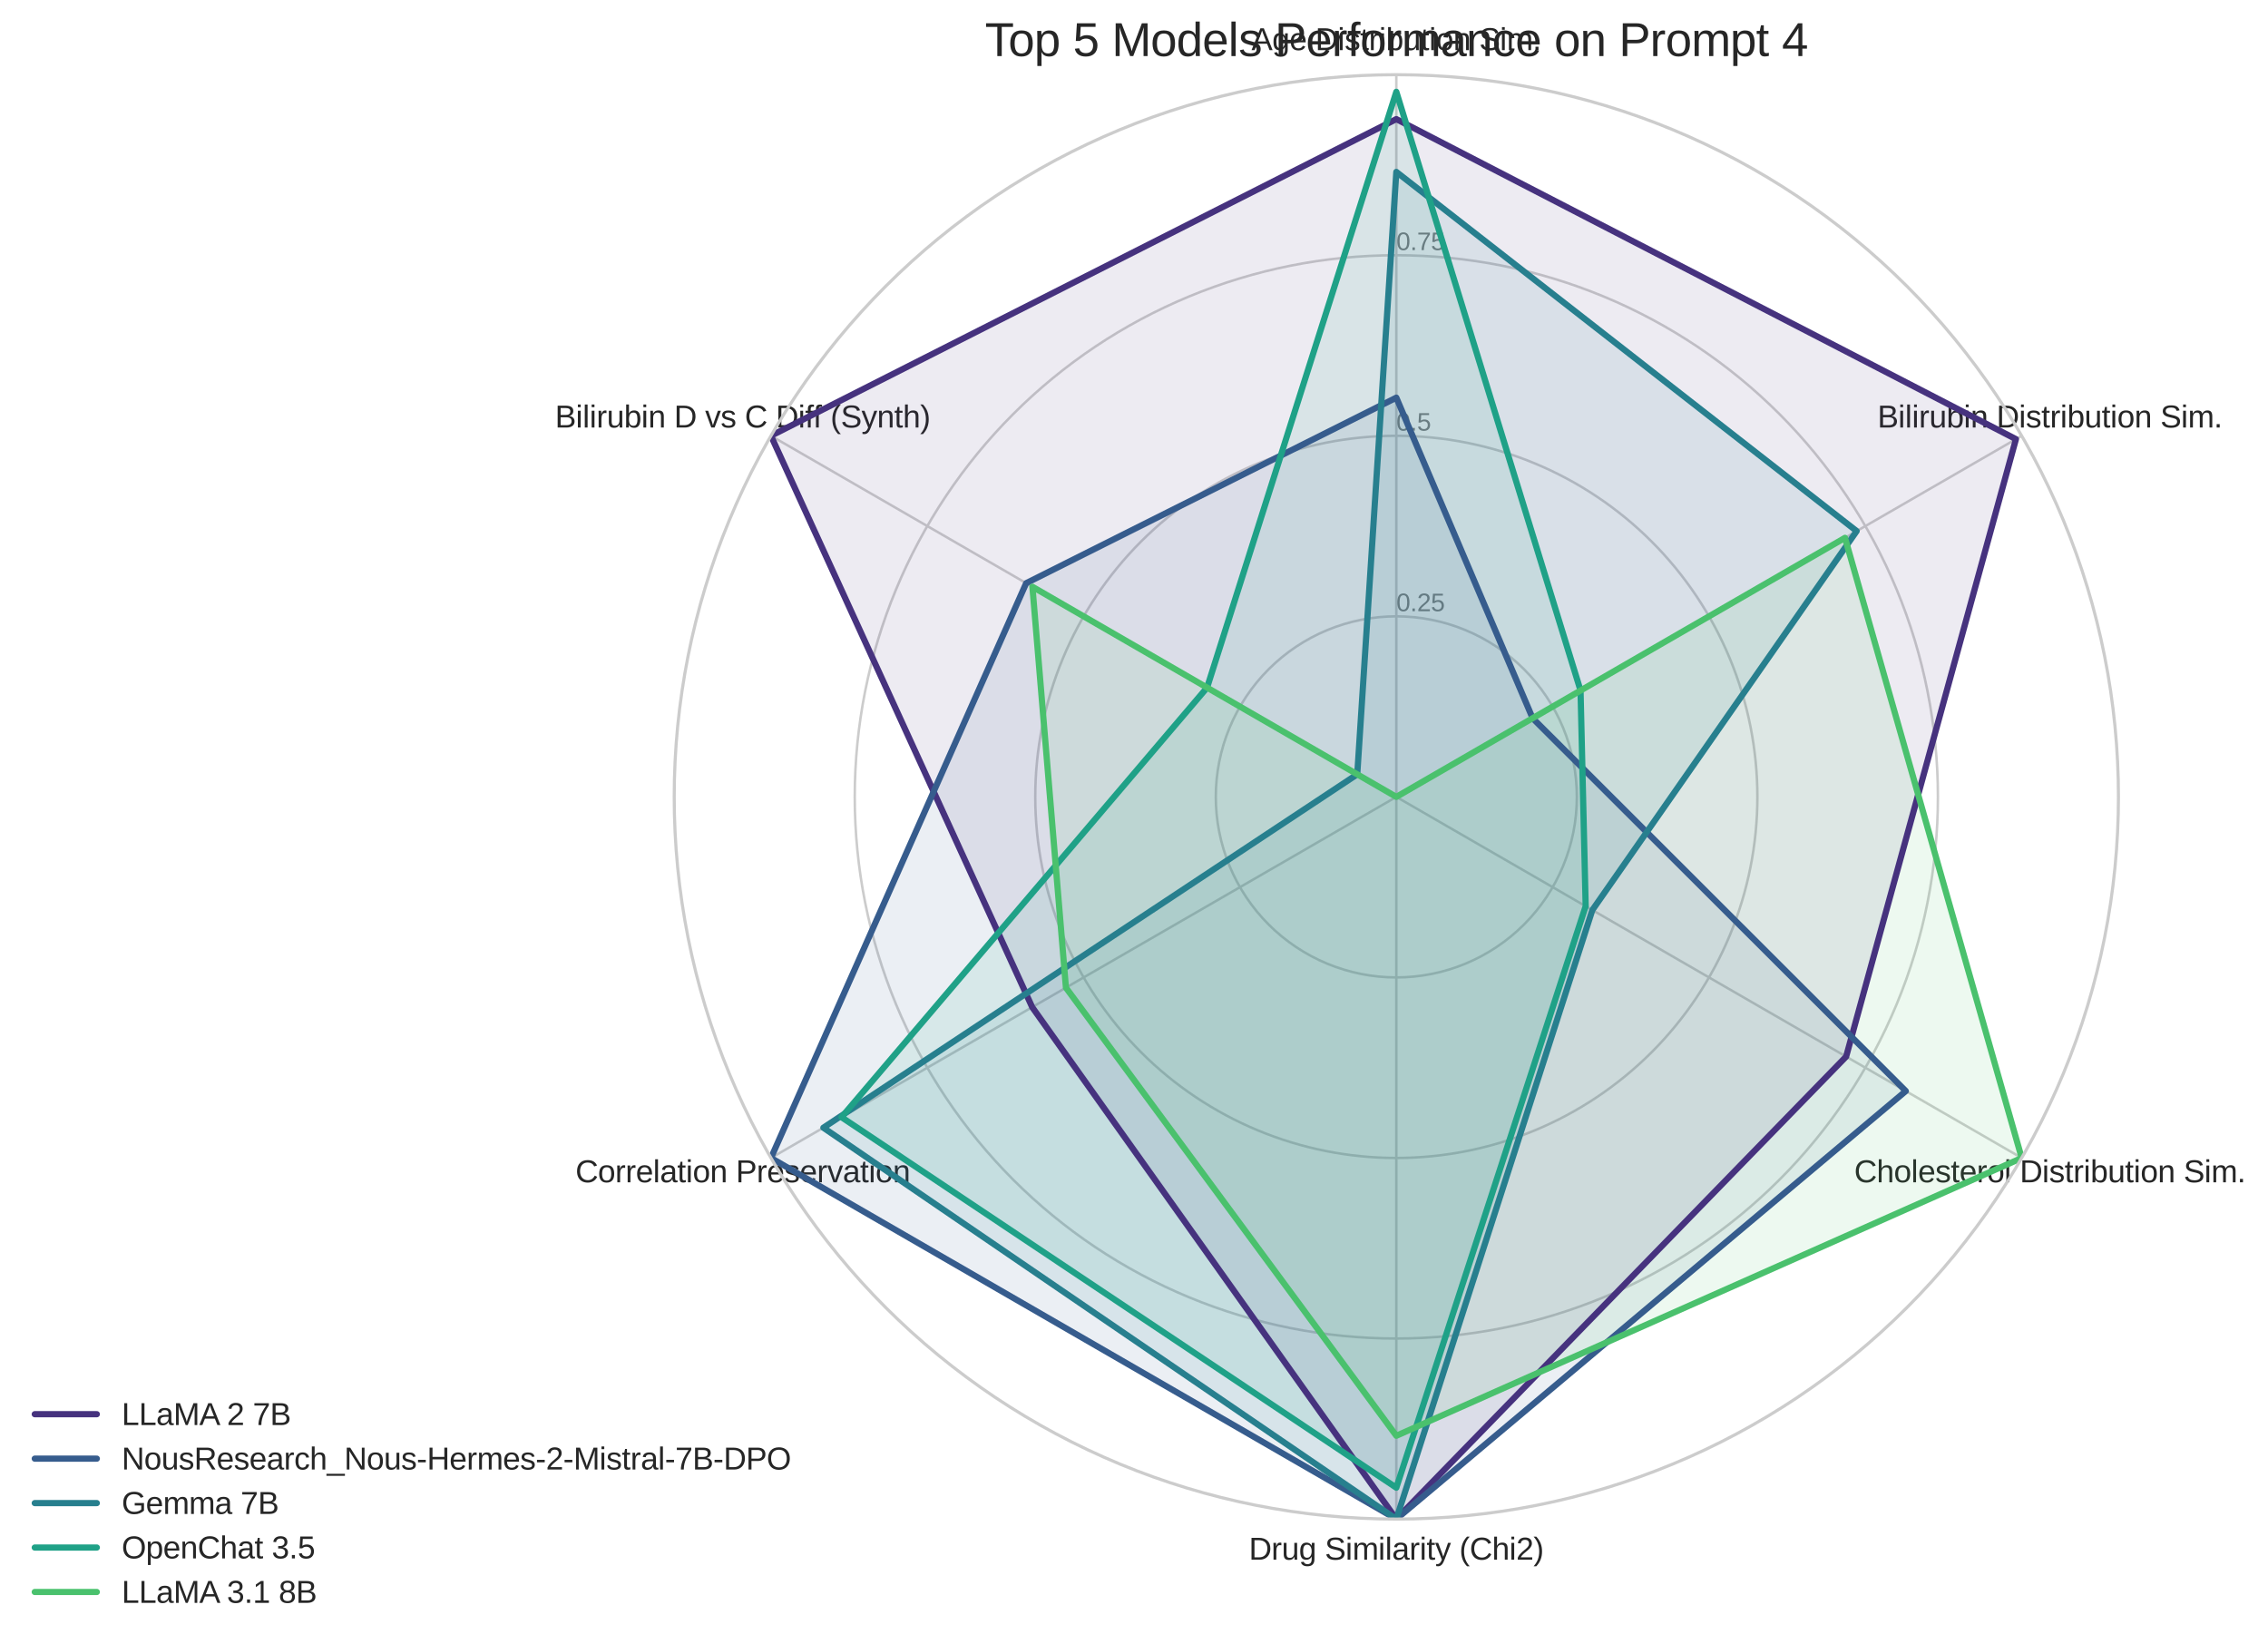 <?xml version="1.0" encoding="utf-8" standalone="no"?>
<!DOCTYPE svg PUBLIC "-//W3C//DTD SVG 1.1//EN"
  "http://www.w3.org/Graphics/SVG/1.1/DTD/svg11.dtd">
<svg xmlns:xlink="http://www.w3.org/1999/xlink" width="730.849pt" height="529.735pt" viewBox="0 0 730.849 529.735" xmlns="http://www.w3.org/2000/svg" version="1.1">
 <defs>
  <style type="text/css">*{stroke-linejoin: round; stroke-linecap: butt}</style>
 </defs>
 <g id="figure_1">
  <g id="patch_1">
   <path d="M 0 529.735 
L 730.849 529.735 
L 730.849 0 
L 0 0 
z
" style="fill: #ffffff"/>
  </g>
  <g id="axes_1">
   <g id="patch_2">
    <path d="M 682.655 256.768 
C 682.655 226.21 676.636 195.95 664.942 167.718 
C 653.248 139.487 636.107 113.833 614.5 92.226 
C 592.892 70.618 567.239 53.477 539.007 41.783 
C 510.776 30.089 480.515 24.07 449.958 24.07 
C 419.4 24.07 389.14 30.089 360.908 41.783 
C 332.677 53.477 307.023 70.618 285.416 92.226 
C 263.809 113.833 246.667 139.487 234.974 167.718 
C 223.28 195.95 217.261 226.21 217.261 256.768 
C 217.261 287.325 223.28 317.585 234.974 345.817 
C 246.667 374.048 263.809 399.702 285.416 421.309 
C 307.023 442.917 332.677 460.058 360.908 471.752 
C 389.14 483.446 419.4 489.465 449.958 489.465 
C 480.515 489.465 510.776 483.446 539.007 471.752 
C 567.239 460.058 592.892 442.917 614.5 421.309 
C 636.107 399.702 653.248 374.048 664.942 345.817 
C 676.636 317.585 682.655 287.325 682.655 256.768 
M 449.958 256.768 
C 449.958 256.768 449.958 256.768 449.958 256.768 
C 449.958 256.768 449.958 256.768 449.958 256.768 
C 449.958 256.768 449.958 256.768 449.958 256.768 
C 449.958 256.768 449.958 256.768 449.958 256.768 
C 449.958 256.768 449.958 256.768 449.958 256.768 
C 449.958 256.768 449.958 256.768 449.958 256.768 
C 449.958 256.768 449.958 256.768 449.958 256.768 
C 449.958 256.768 449.958 256.768 449.958 256.768 
C 449.958 256.768 449.958 256.768 449.958 256.768 
C 449.958 256.768 449.958 256.768 449.958 256.768 
C 449.958 256.768 449.958 256.768 449.958 256.768 
C 449.958 256.768 449.958 256.768 449.958 256.768 
C 449.958 256.768 449.958 256.768 449.958 256.768 
C 449.958 256.768 449.958 256.768 449.958 256.768 
C 449.958 256.768 449.958 256.768 449.958 256.768 
C 449.958 256.768 449.958 256.768 449.958 256.768 
z
" style="fill: #ffffff"/>
   </g>
   <g id="matplotlib.axis_1">
    <g id="xtick_1">
     <g id="line2d_1">
      <path d="M 449.958 256.768 
L 449.958 24.07 
" clip-path="url(#p9830e04e40)" style="fill: none; stroke: #cccccc; stroke-width: 0.8; stroke-linecap: round"/>
     </g>
     <g id="text_1">
      <!-- Age Distribution Sim. -->
      <g style="fill: #262626" transform="translate(403.275 16.156) scale(0.1 -0.1)">
       <defs>
        <path id="LiberationSans-41" d="M 3647 0 
L 3144 1288 
L 1138 1288 
L 631 0 
L 13 0 
L 1809 4403 
L 2488 4403 
L 4256 0 
L 3647 0 
z
M 2141 3953 
L 2113 3866 
Q 2034 3606 1881 3200 
L 1319 1753 
L 2966 1753 
L 2400 3206 
Q 2313 3422 2225 3694 
L 2141 3953 
z
" transform="scale(0.016)"/>
        <path id="LiberationSans-67" d="M 1713 -1328 
Q 1159 -1328 831 -1111 
Q 503 -894 409 -494 
L 975 -413 
Q 1031 -647 1223 -773 
Q 1416 -900 1728 -900 
Q 2569 -900 2569 84 
L 2569 628 
L 2563 628 
Q 2403 303 2125 139 
Q 1847 -25 1475 -25 
Q 853 -25 561 387 
Q 269 800 269 1684 
Q 269 2581 583 3007 
Q 897 3434 1538 3434 
Q 1897 3434 2161 3270 
Q 2425 3106 2569 2803 
L 2575 2803 
Q 2575 2897 2587 3128 
Q 2600 3359 2613 3381 
L 3147 3381 
Q 3128 3213 3128 2681 
L 3128 97 
Q 3128 -1328 1713 -1328 
z
M 2569 1691 
Q 2569 2103 2456 2401 
Q 2344 2700 2139 2858 
Q 1934 3016 1675 3016 
Q 1244 3016 1047 2703 
Q 850 2391 850 1691 
Q 850 997 1034 694 
Q 1219 391 1666 391 
Q 1931 391 2137 547 
Q 2344 703 2456 995 
Q 2569 1288 2569 1691 
z
" transform="scale(0.016)"/>
        <path id="LiberationSans-65" d="M 863 1572 
Q 863 991 1103 675 
Q 1344 359 1806 359 
Q 2172 359 2392 506 
Q 2613 653 2691 878 
L 3184 738 
Q 2881 -63 1806 -63 
Q 1056 -63 664 384 
Q 272 831 272 1713 
Q 272 2550 664 2997 
Q 1056 3444 1784 3444 
Q 3275 3444 3275 1647 
L 3275 1572 
L 863 1572 
z
M 2694 2003 
Q 2647 2538 2422 2783 
Q 2197 3028 1775 3028 
Q 1366 3028 1127 2754 
Q 888 2481 869 2003 
L 2694 2003 
z
" transform="scale(0.016)"/>
        <path id="LiberationSans-20" transform="scale(0.016)"/>
        <path id="LiberationSans-44" d="M 4316 2247 
Q 4316 1566 4050 1055 
Q 3784 544 3296 272 
Q 2809 0 2172 0 
L 525 0 
L 525 4403 
L 1981 4403 
Q 3100 4403 3708 3842 
Q 4316 3281 4316 2247 
z
M 3716 2247 
Q 3716 3066 3267 3495 
Q 2819 3925 1969 3925 
L 1122 3925 
L 1122 478 
L 2103 478 
Q 2588 478 2955 690 
Q 3322 903 3519 1303 
Q 3716 1703 3716 2247 
z
" transform="scale(0.016)"/>
        <path id="LiberationSans-69" d="M 428 4100 
L 428 4638 
L 991 4638 
L 991 4100 
L 428 4100 
z
M 428 0 
L 428 3381 
L 991 3381 
L 991 0 
L 428 0 
z
" transform="scale(0.016)"/>
        <path id="LiberationSans-73" d="M 2969 934 
Q 2969 456 2608 196 
Q 2247 -63 1597 -63 
Q 966 -63 623 145 
Q 281 353 178 794 
L 675 891 
Q 747 619 972 492 
Q 1197 366 1597 366 
Q 2025 366 2223 497 
Q 2422 628 2422 891 
Q 2422 1091 2284 1216 
Q 2147 1341 1841 1422 
L 1438 1528 
Q 953 1653 748 1773 
Q 544 1894 428 2066 
Q 313 2238 313 2488 
Q 313 2950 642 3192 
Q 972 3434 1603 3434 
Q 2163 3434 2492 3237 
Q 2822 3041 2909 2606 
L 2403 2544 
Q 2356 2769 2151 2889 
Q 1947 3009 1603 3009 
Q 1222 3009 1040 2893 
Q 859 2778 859 2544 
Q 859 2400 934 2306 
Q 1009 2213 1156 2147 
Q 1303 2081 1775 1966 
Q 2222 1853 2419 1758 
Q 2616 1663 2730 1547 
Q 2844 1431 2906 1279 
Q 2969 1128 2969 934 
z
" transform="scale(0.016)"/>
        <path id="LiberationSans-74" d="M 1731 25 
Q 1453 -50 1163 -50 
Q 488 -50 488 716 
L 488 2972 
L 97 2972 
L 97 3381 
L 509 3381 
L 675 4138 
L 1050 4138 
L 1050 3381 
L 1675 3381 
L 1675 2972 
L 1050 2972 
L 1050 838 
Q 1050 594 1129 495 
Q 1209 397 1406 397 
Q 1519 397 1731 441 
L 1731 25 
z
" transform="scale(0.016)"/>
        <path id="LiberationSans-72" d="M 444 0 
L 444 2594 
Q 444 2950 425 3381 
L 956 3381 
Q 981 2806 981 2691 
L 994 2691 
Q 1128 3125 1303 3284 
Q 1478 3444 1797 3444 
Q 1909 3444 2025 3413 
L 2025 2897 
Q 1913 2928 1725 2928 
Q 1375 2928 1190 2626 
Q 1006 2325 1006 1763 
L 1006 0 
L 444 0 
z
" transform="scale(0.016)"/>
        <path id="LiberationSans-62" d="M 3291 1706 
Q 3291 -63 2047 -63 
Q 1663 -63 1408 76 
Q 1153 216 994 525 
L 988 525 
Q 988 428 975 229 
Q 963 31 956 0 
L 413 0 
Q 431 169 431 697 
L 431 4638 
L 994 4638 
L 994 3316 
Q 994 3113 981 2838 
L 994 2838 
Q 1150 3163 1408 3303 
Q 1666 3444 2047 3444 
Q 2688 3444 2989 3012 
Q 3291 2581 3291 1706 
z
M 2700 1688 
Q 2700 2397 2512 2703 
Q 2325 3009 1903 3009 
Q 1428 3009 1211 2684 
Q 994 2359 994 1653 
Q 994 988 1206 670 
Q 1419 353 1897 353 
Q 2322 353 2511 667 
Q 2700 981 2700 1688 
z
" transform="scale(0.016)"/>
        <path id="LiberationSans-75" d="M 981 3381 
L 981 1238 
Q 981 903 1047 718 
Q 1113 534 1256 453 
Q 1400 372 1678 372 
Q 2084 372 2318 650 
Q 2553 928 2553 1422 
L 2553 3381 
L 3116 3381 
L 3116 722 
Q 3116 131 3134 0 
L 2603 0 
Q 2600 16 2597 84 
Q 2594 153 2589 242 
Q 2584 331 2578 578 
L 2569 578 
Q 2375 228 2120 82 
Q 1866 -63 1488 -63 
Q 931 -63 673 214 
Q 416 491 416 1128 
L 416 3381 
L 981 3381 
z
" transform="scale(0.016)"/>
        <path id="LiberationSans-6f" d="M 3291 1694 
Q 3291 806 2900 371 
Q 2509 -63 1766 -63 
Q 1025 -63 647 389 
Q 269 841 269 1694 
Q 269 3444 1784 3444 
Q 2559 3444 2925 3017 
Q 3291 2591 3291 1694 
z
M 2700 1694 
Q 2700 2394 2492 2711 
Q 2284 3028 1794 3028 
Q 1300 3028 1079 2704 
Q 859 2381 859 1694 
Q 859 1025 1076 689 
Q 1294 353 1759 353 
Q 2266 353 2483 678 
Q 2700 1003 2700 1694 
z
" transform="scale(0.016)"/>
        <path id="LiberationSans-6e" d="M 2578 0 
L 2578 2144 
Q 2578 2478 2512 2662 
Q 2447 2847 2303 2928 
Q 2159 3009 1881 3009 
Q 1475 3009 1240 2731 
Q 1006 2453 1006 1959 
L 1006 0 
L 444 0 
L 444 2659 
Q 444 3250 425 3381 
L 956 3381 
Q 959 3366 962 3297 
Q 966 3228 970 3139 
Q 975 3050 981 2803 
L 991 2803 
Q 1184 3153 1439 3298 
Q 1694 3444 2072 3444 
Q 2628 3444 2886 3167 
Q 3144 2891 3144 2253 
L 3144 0 
L 2578 0 
z
" transform="scale(0.016)"/>
        <path id="LiberationSans-53" d="M 3975 1216 
Q 3975 606 3498 271 
Q 3022 -63 2156 -63 
Q 547 -63 291 1056 
L 869 1172 
Q 969 775 1294 589 
Q 1619 403 2178 403 
Q 2756 403 3070 601 
Q 3384 800 3384 1184 
Q 3384 1400 3286 1534 
Q 3188 1669 3009 1756 
Q 2831 1844 2584 1903 
Q 2338 1963 2038 2031 
Q 1516 2147 1245 2262 
Q 975 2378 819 2520 
Q 663 2663 580 2853 
Q 497 3044 497 3291 
Q 497 3856 930 4162 
Q 1363 4469 2169 4469 
Q 2919 4469 3316 4239 
Q 3713 4009 3872 3456 
L 3284 3353 
Q 3188 3703 2916 3861 
Q 2644 4019 2163 4019 
Q 1634 4019 1356 3844 
Q 1078 3669 1078 3322 
Q 1078 3119 1186 2986 
Q 1294 2853 1497 2761 
Q 1700 2669 2306 2534 
Q 2509 2488 2711 2439 
Q 2913 2391 3097 2323 
Q 3281 2256 3442 2165 
Q 3603 2075 3722 1944 
Q 3841 1813 3908 1634 
Q 3975 1456 3975 1216 
z
" transform="scale(0.016)"/>
        <path id="LiberationSans-6d" d="M 2400 0 
L 2400 2144 
Q 2400 2634 2265 2821 
Q 2131 3009 1781 3009 
Q 1422 3009 1212 2734 
Q 1003 2459 1003 1959 
L 1003 0 
L 444 0 
L 444 2659 
Q 444 3250 425 3381 
L 956 3381 
Q 959 3366 962 3297 
Q 966 3228 970 3139 
Q 975 3050 981 2803 
L 991 2803 
Q 1172 3163 1406 3303 
Q 1641 3444 1978 3444 
Q 2363 3444 2586 3291 
Q 2809 3138 2897 2803 
L 2906 2803 
Q 3081 3144 3329 3294 
Q 3578 3444 3931 3444 
Q 4444 3444 4676 3166 
Q 4909 2888 4909 2253 
L 4909 0 
L 4353 0 
L 4353 2144 
Q 4353 2634 4218 2821 
Q 4084 3009 3734 3009 
Q 3366 3009 3161 2736 
Q 2956 2463 2956 1959 
L 2956 0 
L 2400 0 
z
" transform="scale(0.016)"/>
        <path id="LiberationSans-2e" d="M 584 0 
L 584 684 
L 1194 684 
L 1194 0 
L 584 0 
z
" transform="scale(0.016)"/>
       </defs>
       <use xlink:href="#LiberationSans-41"/>
       <use xlink:href="#LiberationSans-67" transform="translate(66.699 0)"/>
       <use xlink:href="#LiberationSans-65" transform="translate(122.314 0)"/>
       <use xlink:href="#LiberationSans-20" transform="translate(177.93 0)"/>
       <use xlink:href="#LiberationSans-44" transform="translate(205.713 0)"/>
       <use xlink:href="#LiberationSans-69" transform="translate(277.93 0)"/>
       <use xlink:href="#LiberationSans-73" transform="translate(300.146 0)"/>
       <use xlink:href="#LiberationSans-74" transform="translate(350.146 0)"/>
       <use xlink:href="#LiberationSans-72" transform="translate(377.93 0)"/>
       <use xlink:href="#LiberationSans-69" transform="translate(411.23 0)"/>
       <use xlink:href="#LiberationSans-62" transform="translate(433.447 0)"/>
       <use xlink:href="#LiberationSans-75" transform="translate(489.062 0)"/>
       <use xlink:href="#LiberationSans-74" transform="translate(544.678 0)"/>
       <use xlink:href="#LiberationSans-69" transform="translate(572.461 0)"/>
       <use xlink:href="#LiberationSans-6f" transform="translate(594.678 0)"/>
       <use xlink:href="#LiberationSans-6e" transform="translate(650.293 0)"/>
       <use xlink:href="#LiberationSans-20" transform="translate(705.908 0)"/>
       <use xlink:href="#LiberationSans-53" transform="translate(733.691 0)"/>
       <use xlink:href="#LiberationSans-69" transform="translate(800.391 0)"/>
       <use xlink:href="#LiberationSans-6d" transform="translate(822.607 0)"/>
       <use xlink:href="#LiberationSans-2e" transform="translate(905.908 0)"/>
      </g>
     </g>
    </g>
    <g id="xtick_2">
     <g id="line2d_2">
      <path d="M 449.958 256.768 
L 651.48 140.419 
" clip-path="url(#p9830e04e40)" style="fill: none; stroke: #cccccc; stroke-width: 0.8; stroke-linecap: round"/>
     </g>
     <g id="text_2">
      <!-- Bilirubin Distribution Sim. -->
      <g style="fill: #262626" transform="translate(605.001 137.755) scale(0.1 -0.1)">
       <defs>
        <path id="LiberationSans-42" d="M 3931 1241 
Q 3931 653 3503 326 
Q 3075 0 2313 0 
L 525 0 
L 525 4403 
L 2125 4403 
Q 3675 4403 3675 3334 
Q 3675 2944 3456 2678 
Q 3238 2413 2838 2322 
Q 3363 2259 3647 1970 
Q 3931 1681 3931 1241 
z
M 3075 3263 
Q 3075 3619 2831 3772 
Q 2588 3925 2125 3925 
L 1122 3925 
L 1122 2531 
L 2125 2531 
Q 2603 2531 2839 2711 
Q 3075 2891 3075 3263 
z
M 3328 1288 
Q 3328 2066 2234 2066 
L 1122 2066 
L 1122 478 
L 2281 478 
Q 2828 478 3078 681 
Q 3328 884 3328 1288 
z
" transform="scale(0.016)"/>
        <path id="LiberationSans-6c" d="M 431 0 
L 431 4638 
L 994 4638 
L 994 0 
L 431 0 
z
" transform="scale(0.016)"/>
       </defs>
       <use xlink:href="#LiberationSans-42"/>
       <use xlink:href="#LiberationSans-69" transform="translate(66.699 0)"/>
       <use xlink:href="#LiberationSans-6c" transform="translate(88.916 0)"/>
       <use xlink:href="#LiberationSans-69" transform="translate(111.133 0)"/>
       <use xlink:href="#LiberationSans-72" transform="translate(133.35 0)"/>
       <use xlink:href="#LiberationSans-75" transform="translate(166.65 0)"/>
       <use xlink:href="#LiberationSans-62" transform="translate(222.266 0)"/>
       <use xlink:href="#LiberationSans-69" transform="translate(277.881 0)"/>
       <use xlink:href="#LiberationSans-6e" transform="translate(300.098 0)"/>
       <use xlink:href="#LiberationSans-20" transform="translate(355.713 0)"/>
       <use xlink:href="#LiberationSans-44" transform="translate(383.496 0)"/>
       <use xlink:href="#LiberationSans-69" transform="translate(455.713 0)"/>
       <use xlink:href="#LiberationSans-73" transform="translate(477.93 0)"/>
       <use xlink:href="#LiberationSans-74" transform="translate(527.93 0)"/>
       <use xlink:href="#LiberationSans-72" transform="translate(555.713 0)"/>
       <use xlink:href="#LiberationSans-69" transform="translate(589.014 0)"/>
       <use xlink:href="#LiberationSans-62" transform="translate(611.23 0)"/>
       <use xlink:href="#LiberationSans-75" transform="translate(666.846 0)"/>
       <use xlink:href="#LiberationSans-74" transform="translate(722.461 0)"/>
       <use xlink:href="#LiberationSans-69" transform="translate(750.244 0)"/>
       <use xlink:href="#LiberationSans-6f" transform="translate(772.461 0)"/>
       <use xlink:href="#LiberationSans-6e" transform="translate(828.076 0)"/>
       <use xlink:href="#LiberationSans-20" transform="translate(883.691 0)"/>
       <use xlink:href="#LiberationSans-53" transform="translate(911.475 0)"/>
       <use xlink:href="#LiberationSans-69" transform="translate(978.174 0)"/>
       <use xlink:href="#LiberationSans-6d" transform="translate(1000.391 0)"/>
       <use xlink:href="#LiberationSans-2e" transform="translate(1083.691 0)"/>
      </g>
     </g>
    </g>
    <g id="xtick_3">
     <g id="line2d_3">
      <path d="M 449.958 256.768 
L 651.48 373.116 
" clip-path="url(#p9830e04e40)" style="fill: none; stroke: #cccccc; stroke-width: 0.8; stroke-linecap: round"/>
     </g>
     <g id="text_3">
      <!-- Cholesterol Distribution Sim. -->
      <g style="fill: #262626" transform="translate(597.497 380.952) scale(0.1 -0.1)">
       <defs>
        <path id="LiberationSans-43" d="M 2475 3981 
Q 1744 3981 1337 3511 
Q 931 3041 931 2222 
Q 931 1413 1354 920 
Q 1778 428 2500 428 
Q 3425 428 3891 1344 
L 4378 1100 
Q 4106 531 3614 234 
Q 3122 -63 2472 -63 
Q 1806 -63 1320 214 
Q 834 491 579 1005 
Q 325 1519 325 2222 
Q 325 3275 894 3872 
Q 1463 4469 2469 4469 
Q 3172 4469 3644 4194 
Q 4116 3919 4338 3378 
L 3772 3191 
Q 3619 3575 3280 3778 
Q 2941 3981 2475 3981 
z
" transform="scale(0.016)"/>
        <path id="LiberationSans-68" d="M 991 2803 
Q 1172 3134 1426 3289 
Q 1681 3444 2072 3444 
Q 2622 3444 2883 3170 
Q 3144 2897 3144 2253 
L 3144 0 
L 2578 0 
L 2578 2144 
Q 2578 2500 2512 2673 
Q 2447 2847 2297 2928 
Q 2147 3009 1881 3009 
Q 1484 3009 1245 2734 
Q 1006 2459 1006 1994 
L 1006 0 
L 444 0 
L 444 4638 
L 1006 4638 
L 1006 3431 
Q 1006 3241 995 3037 
Q 984 2834 981 2803 
L 991 2803 
z
" transform="scale(0.016)"/>
       </defs>
       <use xlink:href="#LiberationSans-43"/>
       <use xlink:href="#LiberationSans-68" transform="translate(72.217 0)"/>
       <use xlink:href="#LiberationSans-6f" transform="translate(127.832 0)"/>
       <use xlink:href="#LiberationSans-6c" transform="translate(183.447 0)"/>
       <use xlink:href="#LiberationSans-65" transform="translate(205.664 0)"/>
       <use xlink:href="#LiberationSans-73" transform="translate(261.279 0)"/>
       <use xlink:href="#LiberationSans-74" transform="translate(311.279 0)"/>
       <use xlink:href="#LiberationSans-65" transform="translate(339.062 0)"/>
       <use xlink:href="#LiberationSans-72" transform="translate(394.678 0)"/>
       <use xlink:href="#LiberationSans-6f" transform="translate(427.979 0)"/>
       <use xlink:href="#LiberationSans-6c" transform="translate(483.594 0)"/>
       <use xlink:href="#LiberationSans-20" transform="translate(505.811 0)"/>
       <use xlink:href="#LiberationSans-44" transform="translate(533.594 0)"/>
       <use xlink:href="#LiberationSans-69" transform="translate(605.811 0)"/>
       <use xlink:href="#LiberationSans-73" transform="translate(628.027 0)"/>
       <use xlink:href="#LiberationSans-74" transform="translate(678.027 0)"/>
       <use xlink:href="#LiberationSans-72" transform="translate(705.811 0)"/>
       <use xlink:href="#LiberationSans-69" transform="translate(739.111 0)"/>
       <use xlink:href="#LiberationSans-62" transform="translate(761.328 0)"/>
       <use xlink:href="#LiberationSans-75" transform="translate(816.943 0)"/>
       <use xlink:href="#LiberationSans-74" transform="translate(872.559 0)"/>
       <use xlink:href="#LiberationSans-69" transform="translate(900.342 0)"/>
       <use xlink:href="#LiberationSans-6f" transform="translate(922.559 0)"/>
       <use xlink:href="#LiberationSans-6e" transform="translate(978.174 0)"/>
       <use xlink:href="#LiberationSans-20" transform="translate(1033.789 0)"/>
       <use xlink:href="#LiberationSans-53" transform="translate(1061.572 0)"/>
       <use xlink:href="#LiberationSans-69" transform="translate(1128.271 0)"/>
       <use xlink:href="#LiberationSans-6d" transform="translate(1150.488 0)"/>
       <use xlink:href="#LiberationSans-2e" transform="translate(1233.789 0)"/>
      </g>
     </g>
    </g>
    <g id="xtick_4">
     <g id="line2d_4">
      <path d="M 449.958 256.768 
L 449.958 489.465 
" clip-path="url(#p9830e04e40)" style="fill: none; stroke: #cccccc; stroke-width: 0.8; stroke-linecap: round"/>
     </g>
     <g id="text_4">
      <!-- Drug Similarity (Chi2) -->
      <g style="fill: #262626" transform="translate(402.452 502.551) scale(0.1 -0.1)">
       <defs>
        <path id="LiberationSans-61" d="M 1294 -63 
Q 784 -63 528 206 
Q 272 475 272 944 
Q 272 1469 617 1750 
Q 963 2031 1731 2050 
L 2491 2063 
L 2491 2247 
Q 2491 2659 2316 2837 
Q 2141 3016 1766 3016 
Q 1388 3016 1216 2887 
Q 1044 2759 1009 2478 
L 422 2531 
Q 566 3444 1778 3444 
Q 2416 3444 2737 3151 
Q 3059 2859 3059 2306 
L 3059 850 
Q 3059 600 3125 473 
Q 3191 347 3375 347 
Q 3456 347 3559 369 
L 3559 19 
Q 3347 -31 3125 -31 
Q 2813 -31 2670 133 
Q 2528 297 2509 647 
L 2491 647 
Q 2275 259 1989 98 
Q 1703 -63 1294 -63 
z
M 1422 359 
Q 1731 359 1972 500 
Q 2213 641 2352 886 
Q 2491 1131 2491 1391 
L 2491 1669 
L 1875 1656 
Q 1478 1650 1273 1575 
Q 1069 1500 959 1344 
Q 850 1188 850 934 
Q 850 659 998 509 
Q 1147 359 1422 359 
z
" transform="scale(0.016)"/>
        <path id="LiberationSans-79" d="M 597 -1328 
Q 366 -1328 209 -1294 
L 209 -872 
Q 328 -891 472 -891 
Q 997 -891 1303 -119 
L 1356 16 
L 16 3381 
L 616 3381 
L 1328 1513 
Q 1344 1469 1366 1408 
Q 1388 1347 1506 1000 
Q 1625 653 1634 613 
L 1853 1228 
L 2594 3381 
L 3188 3381 
L 1888 0 
Q 1678 -541 1497 -805 
Q 1316 -1069 1095 -1198 
Q 875 -1328 597 -1328 
z
" transform="scale(0.016)"/>
        <path id="LiberationSans-28" d="M 397 1663 
Q 397 2566 680 3284 
Q 963 4003 1550 4638 
L 2094 4638 
Q 1509 3988 1236 3256 
Q 963 2525 963 1656 
Q 963 791 1233 62 
Q 1503 -666 2094 -1325 
L 1550 -1325 
Q 959 -688 678 32 
Q 397 753 397 1650 
L 397 1663 
z
" transform="scale(0.016)"/>
        <path id="LiberationSans-32" d="M 322 0 
L 322 397 
Q 481 763 711 1042 
Q 941 1322 1194 1548 
Q 1447 1775 1695 1969 
Q 1944 2163 2144 2356 
Q 2344 2550 2467 2762 
Q 2591 2975 2591 3244 
Q 2591 3606 2378 3806 
Q 2166 4006 1788 4006 
Q 1428 4006 1195 3811 
Q 963 3616 922 3263 
L 347 3316 
Q 409 3844 795 4156 
Q 1181 4469 1788 4469 
Q 2453 4469 2811 4155 
Q 3169 3841 3169 3263 
Q 3169 3006 3051 2753 
Q 2934 2500 2703 2247 
Q 2472 1994 1819 1463 
Q 1459 1169 1246 933 
Q 1034 697 941 478 
L 3238 478 
L 3238 0 
L 322 0 
z
" transform="scale(0.016)"/>
        <path id="LiberationSans-29" d="M 1734 1650 
Q 1734 747 1451 28 
Q 1169 -691 581 -1325 
L 38 -1325 
Q 625 -669 897 57 
Q 1169 784 1169 1656 
Q 1169 2528 895 3256 
Q 622 3984 38 4638 
L 581 4638 
Q 1172 4000 1453 3279 
Q 1734 2559 1734 1663 
L 1734 1650 
z
" transform="scale(0.016)"/>
       </defs>
       <use xlink:href="#LiberationSans-44"/>
       <use xlink:href="#LiberationSans-72" transform="translate(72.217 0)"/>
       <use xlink:href="#LiberationSans-75" transform="translate(105.518 0)"/>
       <use xlink:href="#LiberationSans-67" transform="translate(161.133 0)"/>
       <use xlink:href="#LiberationSans-20" transform="translate(216.748 0)"/>
       <use xlink:href="#LiberationSans-53" transform="translate(244.531 0)"/>
       <use xlink:href="#LiberationSans-69" transform="translate(311.23 0)"/>
       <use xlink:href="#LiberationSans-6d" transform="translate(333.447 0)"/>
       <use xlink:href="#LiberationSans-69" transform="translate(416.748 0)"/>
       <use xlink:href="#LiberationSans-6c" transform="translate(438.965 0)"/>
       <use xlink:href="#LiberationSans-61" transform="translate(461.182 0)"/>
       <use xlink:href="#LiberationSans-72" transform="translate(516.797 0)"/>
       <use xlink:href="#LiberationSans-69" transform="translate(550.098 0)"/>
       <use xlink:href="#LiberationSans-74" transform="translate(572.314 0)"/>
       <use xlink:href="#LiberationSans-79" transform="translate(600.098 0)"/>
       <use xlink:href="#LiberationSans-20" transform="translate(650.098 0)"/>
       <use xlink:href="#LiberationSans-28" transform="translate(677.881 0)"/>
       <use xlink:href="#LiberationSans-43" transform="translate(711.182 0)"/>
       <use xlink:href="#LiberationSans-68" transform="translate(783.398 0)"/>
       <use xlink:href="#LiberationSans-69" transform="translate(839.014 0)"/>
       <use xlink:href="#LiberationSans-32" transform="translate(861.23 0)"/>
       <use xlink:href="#LiberationSans-29" transform="translate(916.846 0)"/>
      </g>
     </g>
    </g>
    <g id="xtick_5">
     <g id="line2d_5">
      <path d="M 449.958 256.768 
L 248.436 373.116 
" clip-path="url(#p9830e04e40)" style="fill: none; stroke: #cccccc; stroke-width: 0.8; stroke-linecap: round"/>
     </g>
     <g id="text_5">
      <!-- Correlation Preservation -->
      <g style="fill: #262626" transform="translate(185.433 380.952) scale(0.1 -0.1)">
       <defs>
        <path id="LiberationSans-50" d="M 3931 3078 
Q 3931 2453 3523 2084 
Q 3116 1716 2416 1716 
L 1122 1716 
L 1122 0 
L 525 0 
L 525 4403 
L 2378 4403 
Q 3119 4403 3525 4056 
Q 3931 3709 3931 3078 
z
M 3331 3072 
Q 3331 3925 2306 3925 
L 1122 3925 
L 1122 2188 
L 2331 2188 
Q 3331 2188 3331 3072 
z
" transform="scale(0.016)"/>
        <path id="LiberationSans-76" d="M 1916 0 
L 1250 0 
L 22 3381 
L 622 3381 
L 1366 1181 
Q 1406 1056 1581 441 
L 1691 806 
L 1813 1175 
L 2581 3381 
L 3178 3381 
L 1916 0 
z
" transform="scale(0.016)"/>
       </defs>
       <use xlink:href="#LiberationSans-43"/>
       <use xlink:href="#LiberationSans-6f" transform="translate(72.217 0)"/>
       <use xlink:href="#LiberationSans-72" transform="translate(127.832 0)"/>
       <use xlink:href="#LiberationSans-72" transform="translate(161.133 0)"/>
       <use xlink:href="#LiberationSans-65" transform="translate(194.434 0)"/>
       <use xlink:href="#LiberationSans-6c" transform="translate(250.049 0)"/>
       <use xlink:href="#LiberationSans-61" transform="translate(272.266 0)"/>
       <use xlink:href="#LiberationSans-74" transform="translate(327.881 0)"/>
       <use xlink:href="#LiberationSans-69" transform="translate(355.664 0)"/>
       <use xlink:href="#LiberationSans-6f" transform="translate(377.881 0)"/>
       <use xlink:href="#LiberationSans-6e" transform="translate(433.496 0)"/>
       <use xlink:href="#LiberationSans-20" transform="translate(489.111 0)"/>
       <use xlink:href="#LiberationSans-50" transform="translate(516.895 0)"/>
       <use xlink:href="#LiberationSans-72" transform="translate(583.594 0)"/>
       <use xlink:href="#LiberationSans-65" transform="translate(616.895 0)"/>
       <use xlink:href="#LiberationSans-73" transform="translate(672.51 0)"/>
       <use xlink:href="#LiberationSans-65" transform="translate(722.51 0)"/>
       <use xlink:href="#LiberationSans-72" transform="translate(778.125 0)"/>
       <use xlink:href="#LiberationSans-76" transform="translate(811.426 0)"/>
       <use xlink:href="#LiberationSans-61" transform="translate(861.426 0)"/>
       <use xlink:href="#LiberationSans-74" transform="translate(917.041 0)"/>
       <use xlink:href="#LiberationSans-69" transform="translate(944.824 0)"/>
       <use xlink:href="#LiberationSans-6f" transform="translate(967.041 0)"/>
       <use xlink:href="#LiberationSans-6e" transform="translate(1022.656 0)"/>
      </g>
     </g>
    </g>
    <g id="xtick_6">
     <g id="line2d_6">
      <path d="M 449.958 256.768 
L 248.436 140.419 
" clip-path="url(#p9830e04e40)" style="fill: none; stroke: #cccccc; stroke-width: 0.8; stroke-linecap: round"/>
     </g>
     <g id="text_6">
      <!-- Bilirubin D vs C Diff (Synth) -->
      <g style="fill: #262626" transform="translate(178.863 137.755) scale(0.1 -0.1)">
       <defs>
        <path id="LiberationSans-66" d="M 1128 2972 
L 1128 0 
L 566 0 
L 566 2972 
L 91 2972 
L 91 3381 
L 566 3381 
L 566 3763 
Q 566 4225 769 4428 
Q 972 4631 1391 4631 
Q 1625 4631 1788 4594 
L 1788 4166 
Q 1647 4191 1538 4191 
Q 1322 4191 1225 4081 
Q 1128 3972 1128 3684 
L 1128 3381 
L 1788 3381 
L 1788 2972 
L 1128 2972 
z
" transform="scale(0.016)"/>
       </defs>
       <use xlink:href="#LiberationSans-42"/>
       <use xlink:href="#LiberationSans-69" transform="translate(66.699 0)"/>
       <use xlink:href="#LiberationSans-6c" transform="translate(88.916 0)"/>
       <use xlink:href="#LiberationSans-69" transform="translate(111.133 0)"/>
       <use xlink:href="#LiberationSans-72" transform="translate(133.35 0)"/>
       <use xlink:href="#LiberationSans-75" transform="translate(166.65 0)"/>
       <use xlink:href="#LiberationSans-62" transform="translate(222.266 0)"/>
       <use xlink:href="#LiberationSans-69" transform="translate(277.881 0)"/>
       <use xlink:href="#LiberationSans-6e" transform="translate(300.098 0)"/>
       <use xlink:href="#LiberationSans-20" transform="translate(355.713 0)"/>
       <use xlink:href="#LiberationSans-44" transform="translate(383.496 0)"/>
       <use xlink:href="#LiberationSans-20" transform="translate(455.713 0)"/>
       <use xlink:href="#LiberationSans-76" transform="translate(483.496 0)"/>
       <use xlink:href="#LiberationSans-73" transform="translate(533.496 0)"/>
       <use xlink:href="#LiberationSans-20" transform="translate(583.496 0)"/>
       <use xlink:href="#LiberationSans-43" transform="translate(611.279 0)"/>
       <use xlink:href="#LiberationSans-20" transform="translate(683.496 0)"/>
       <use xlink:href="#LiberationSans-44" transform="translate(711.279 0)"/>
       <use xlink:href="#LiberationSans-69" transform="translate(783.496 0)"/>
       <use xlink:href="#LiberationSans-66" transform="translate(805.713 0)"/>
       <use xlink:href="#LiberationSans-66" transform="translate(831.746 0)"/>
       <use xlink:href="#LiberationSans-20" transform="translate(859.529 0)"/>
       <use xlink:href="#LiberationSans-28" transform="translate(887.312 0)"/>
       <use xlink:href="#LiberationSans-53" transform="translate(920.613 0)"/>
       <use xlink:href="#LiberationSans-79" transform="translate(987.312 0)"/>
       <use xlink:href="#LiberationSans-6e" transform="translate(1037.312 0)"/>
       <use xlink:href="#LiberationSans-74" transform="translate(1092.928 0)"/>
       <use xlink:href="#LiberationSans-68" transform="translate(1120.711 0)"/>
       <use xlink:href="#LiberationSans-29" transform="translate(1176.326 0)"/>
      </g>
     </g>
    </g>
   </g>
   <g id="matplotlib.axis_2">
    <g id="ytick_1">
     <g id="line2d_7">
      <path d="M 449.958 198.593 
C 457.597 198.593 465.162 200.098 472.22 203.022 
C 479.278 205.945 485.691 210.23 491.093 215.632 
C 496.495 221.034 500.78 227.447 503.704 234.505 
C 506.627 241.563 508.132 249.128 508.132 256.768 
C 508.132 264.407 506.627 271.972 503.704 279.03 
C 500.78 286.088 496.495 292.501 491.093 297.903 
C 485.691 303.305 479.278 307.59 472.22 310.514 
C 465.162 313.437 457.597 314.942 449.958 314.942 
C 442.318 314.942 434.753 313.437 427.695 310.514 
C 420.638 307.59 414.224 303.305 408.822 297.903 
C 403.42 292.501 399.135 286.088 396.212 279.03 
C 393.288 271.972 391.783 264.407 391.783 256.768 
C 391.783 249.128 393.288 241.563 396.212 234.505 
C 399.135 227.447 403.42 221.034 408.822 215.632 
C 414.224 210.23 420.638 205.945 427.695 203.022 
C 434.753 200.098 442.318 198.593 449.958 198.593 
" clip-path="url(#p9830e04e40)" style="fill: none; stroke: #cccccc; stroke-width: 0.8; stroke-linecap: round"/>
     </g>
     <g id="text_7">
      <!-- 0.25 -->
      <g style="fill: #808080" transform="translate(449.958 196.933) scale(0.08 -0.08)">
       <defs>
        <path id="LiberationSans-30" d="M 3309 2203 
Q 3309 1100 2920 518 
Q 2531 -63 1772 -63 
Q 1013 -63 631 515 
Q 250 1094 250 2203 
Q 250 3338 620 3903 
Q 991 4469 1791 4469 
Q 2569 4469 2939 3897 
Q 3309 3325 3309 2203 
z
M 2738 2203 
Q 2738 3156 2517 3584 
Q 2297 4013 1791 4013 
Q 1272 4013 1045 3591 
Q 819 3169 819 2203 
Q 819 1266 1048 831 
Q 1278 397 1778 397 
Q 2275 397 2506 840 
Q 2738 1284 2738 2203 
z
" transform="scale(0.016)"/>
        <path id="LiberationSans-35" d="M 3291 1434 
Q 3291 738 2877 337 
Q 2463 -63 1728 -63 
Q 1113 -63 734 206 
Q 356 475 256 984 
L 825 1050 
Q 1003 397 1741 397 
Q 2194 397 2450 670 
Q 2706 944 2706 1422 
Q 2706 1838 2448 2094 
Q 2191 2350 1753 2350 
Q 1525 2350 1328 2278 
Q 1131 2206 934 2034 
L 384 2034 
L 531 4403 
L 3034 4403 
L 3034 3925 
L 1044 3925 
L 959 2528 
Q 1325 2809 1869 2809 
Q 2519 2809 2905 2428 
Q 3291 2047 3291 1434 
z
" transform="scale(0.016)"/>
       </defs>
       <use xlink:href="#LiberationSans-30"/>
       <use xlink:href="#LiberationSans-2e" transform="translate(55.615 0)"/>
       <use xlink:href="#LiberationSans-32" transform="translate(83.398 0)"/>
       <use xlink:href="#LiberationSans-35" transform="translate(139.014 0)"/>
      </g>
     </g>
    </g>
    <g id="ytick_2">
     <g id="line2d_8">
      <path d="M 449.958 140.419 
C 465.237 140.419 480.367 143.429 494.482 149.275 
C 508.598 155.122 521.425 163.693 532.229 174.497 
C 543.032 185.3 551.603 198.127 557.45 212.243 
C 563.297 226.359 566.306 241.489 566.306 256.768 
C 566.306 272.046 563.297 287.177 557.45 301.292 
C 551.603 315.408 543.032 328.235 532.229 339.038 
C 521.425 349.842 508.598 358.413 494.482 364.26 
C 480.367 370.107 465.237 373.116 449.958 373.116 
C 434.679 373.116 419.549 370.107 405.433 364.26 
C 391.317 358.413 378.491 349.842 367.687 339.038 
C 356.883 328.235 348.313 315.408 342.466 301.292 
C 336.619 287.177 333.609 272.046 333.609 256.768 
C 333.609 241.489 336.619 226.359 342.466 212.243 
C 348.313 198.127 356.883 185.3 367.687 174.497 
C 378.491 163.693 391.317 155.122 405.433 149.275 
C 419.549 143.429 434.679 140.419 449.958 140.419 
" clip-path="url(#p9830e04e40)" style="fill: none; stroke: #cccccc; stroke-width: 0.8; stroke-linecap: round"/>
     </g>
     <g id="text_8">
      <!-- 0.5 -->
      <g style="fill: #808080" transform="translate(449.958 138.759) scale(0.08 -0.08)">
       <use xlink:href="#LiberationSans-30"/>
       <use xlink:href="#LiberationSans-2e" transform="translate(55.615 0)"/>
       <use xlink:href="#LiberationSans-35" transform="translate(83.398 0)"/>
      </g>
     </g>
    </g>
    <g id="ytick_3">
     <g id="line2d_9">
      <path d="M 449.958 82.245 
C 472.876 82.245 495.571 86.759 516.745 95.529 
C 537.918 104.3 557.159 117.156 573.364 133.361 
C 589.57 149.567 602.426 168.807 611.196 189.981 
C 619.966 211.154 624.481 233.849 624.481 256.768 
C 624.481 279.686 619.966 302.381 611.196 323.555 
C 602.426 344.728 589.57 363.968 573.364 380.174 
C 557.159 396.379 537.918 409.235 516.745 418.006 
C 495.571 426.776 472.876 431.29 449.958 431.29 
C 427.04 431.29 404.344 426.776 383.171 418.006 
C 361.997 409.235 342.757 396.379 326.551 380.174 
C 310.346 363.968 297.49 344.728 288.72 323.555 
C 279.949 302.381 275.435 279.686 275.435 256.768 
C 275.435 233.849 279.949 211.154 288.72 189.981 
C 297.49 168.807 310.346 149.567 326.551 133.361 
C 342.757 117.156 361.997 104.3 383.171 95.529 
C 404.344 86.759 427.04 82.245 449.958 82.245 
" clip-path="url(#p9830e04e40)" style="fill: none; stroke: #cccccc; stroke-width: 0.8; stroke-linecap: round"/>
     </g>
     <g id="text_9">
      <!-- 0.75 -->
      <g style="fill: #808080" transform="translate(449.958 80.585) scale(0.08 -0.08)">
       <defs>
        <path id="LiberationSans-37" d="M 3238 3947 
Q 2563 2916 2284 2331 
Q 2006 1747 1867 1178 
Q 1728 609 1728 0 
L 1141 0 
Q 1141 844 1498 1776 
Q 1856 2709 2694 3925 
L 328 3925 
L 328 4403 
L 3238 4403 
L 3238 3947 
z
" transform="scale(0.016)"/>
       </defs>
       <use xlink:href="#LiberationSans-30"/>
       <use xlink:href="#LiberationSans-2e" transform="translate(55.615 0)"/>
       <use xlink:href="#LiberationSans-37" transform="translate(83.398 0)"/>
       <use xlink:href="#LiberationSans-35" transform="translate(139.014 0)"/>
      </g>
     </g>
    </g>
   </g>
   <g id="patch_3">
    <path d="M 449.958 38.375 
L 649.624 141.49 
L 594.905 340.453 
L 449.958 489.465 
L 332.613 324.517 
L 248.436 140.419 
z
" clip-path="url(#p9830e04e40)" style="fill: #46327e; opacity: 0.1"/>
   </g>
   <g id="patch_4">
    <path d="M 449.958 128.128 
L 493.876 231.412 
L 614.133 351.554 
L 449.958 489.465 
L 248.436 373.116 
L 330.683 187.904 
z
" clip-path="url(#p9830e04e40)" style="fill: #365c8d; opacity: 0.1"/>
   </g>
   <g id="patch_5">
    <path d="M 449.958 55.388 
L 598.3 171.122 
L 513.126 293.237 
L 449.958 489.465 
L 265.325 363.365 
L 437.367 249.498 
z
" clip-path="url(#p9830e04e40)" style="fill: #277f8e; opacity: 0.1"/>
   </g>
   <g id="patch_6">
    <path d="M 449.958 29.582 
L 509.32 222.495 
L 510.972 291.994 
L 449.958 479.357 
L 271.181 359.984 
L 388.973 221.558 
z
" clip-path="url(#p9830e04e40)" style="fill: #1fa187; opacity: 0.1"/>
   </g>
   <g id="patch_7">
    <path d="M 449.958 256.768 
L 594.539 173.294 
L 651.48 373.116 
L 449.958 462.62 
L 343.488 318.238 
L 332.692 189.064 
z
" clip-path="url(#p9830e04e40)" style="fill: #4ac16d; opacity: 0.1"/>
   </g>
   <g id="line2d_10">
    <path d="M 449.958 38.375 
L 649.624 141.49 
L 594.905 340.453 
L 449.958 489.465 
L 332.613 324.517 
L 248.436 140.419 
L 449.958 38.375 
" clip-path="url(#p9830e04e40)" style="fill: none; stroke: #46327e; stroke-width: 2; stroke-linecap: round"/>
   </g>
   <g id="line2d_11">
    <path d="M 449.958 128.128 
L 493.876 231.412 
L 614.133 351.554 
L 449.958 489.465 
L 248.436 373.116 
L 330.683 187.904 
L 449.958 128.128 
" clip-path="url(#p9830e04e40)" style="fill: none; stroke: #365c8d; stroke-width: 2; stroke-linecap: round"/>
   </g>
   <g id="line2d_12">
    <path d="M 449.958 55.388 
L 598.3 171.122 
L 513.126 293.237 
L 449.958 489.465 
L 265.325 363.365 
L 437.367 249.498 
L 449.958 55.388 
" clip-path="url(#p9830e04e40)" style="fill: none; stroke: #277f8e; stroke-width: 2; stroke-linecap: round"/>
   </g>
   <g id="line2d_13">
    <path d="M 449.958 29.582 
L 509.32 222.495 
L 510.972 291.994 
L 449.958 479.357 
L 271.181 359.984 
L 388.973 221.558 
L 449.958 29.582 
" clip-path="url(#p9830e04e40)" style="fill: none; stroke: #1fa187; stroke-width: 2; stroke-linecap: round"/>
   </g>
   <g id="line2d_14">
    <path d="M 449.958 256.768 
L 594.539 173.294 
L 651.48 373.116 
L 449.958 462.62 
L 343.488 318.238 
L 332.692 189.064 
L 449.958 256.768 
" clip-path="url(#p9830e04e40)" style="fill: none; stroke: #4ac16d; stroke-width: 2; stroke-linecap: round"/>
   </g>
   <g id="patch_8">
    <path d="M 449.958 24.07 
C 419.4 24.07 389.14 30.089 360.908 41.783 
C 332.677 53.477 307.023 70.618 285.416 92.226 
C 263.809 113.833 246.667 139.487 234.974 167.718 
C 223.28 195.95 217.261 226.21 217.261 256.768 
C 217.261 287.325 223.28 317.585 234.974 345.817 
C 246.667 374.048 263.809 399.702 285.416 421.309 
C 307.023 442.917 332.677 460.058 360.908 471.752 
C 389.14 483.446 419.4 489.465 449.958 489.465 
C 480.515 489.465 510.776 483.446 539.007 471.752 
C 567.239 460.058 592.892 442.917 614.5 421.309 
C 636.107 399.702 653.248 374.048 664.942 345.817 
C 676.636 317.585 682.655 287.325 682.655 256.768 
C 682.655 226.21 676.636 195.95 664.942 167.718 
C 653.248 139.487 636.107 113.833 614.5 92.226 
C 592.892 70.618 567.239 53.477 539.007 41.783 
C 510.776 30.089 480.515 24.07 449.958 24.07 
" style="fill: none; stroke: #cccccc; stroke-linejoin: miter; stroke-linecap: square"/>
   </g>
   <g id="text_10">
    <!-- Top 5 Models Performance on Prompt 4 -->
    <g style="fill: #262626" transform="translate(317.406 18.07) scale(0.15 -0.15)">
     <defs>
      <path id="LiberationSans-54" d="M 2250 3916 
L 2250 0 
L 1656 0 
L 1656 3916 
L 144 3916 
L 144 4403 
L 3763 4403 
L 3763 3916 
L 2250 3916 
z
" transform="scale(0.016)"/>
      <path id="LiberationSans-70" d="M 3291 1706 
Q 3291 -63 2047 -63 
Q 1266 -63 997 525 
L 981 525 
Q 994 500 994 -6 
L 994 -1328 
L 431 -1328 
L 431 2691 
Q 431 3213 413 3381 
L 956 3381 
Q 959 3369 965 3292 
Q 972 3216 980 3056 
Q 988 2897 988 2838 
L 1000 2838 
Q 1150 3150 1397 3295 
Q 1644 3441 2047 3441 
Q 2672 3441 2981 3022 
Q 3291 2603 3291 1706 
z
M 2700 1694 
Q 2700 2400 2509 2703 
Q 2319 3006 1903 3006 
Q 1569 3006 1380 2865 
Q 1191 2725 1092 2426 
Q 994 2128 994 1650 
Q 994 984 1206 668 
Q 1419 353 1897 353 
Q 2316 353 2508 661 
Q 2700 969 2700 1694 
z
" transform="scale(0.016)"/>
      <path id="LiberationSans-4d" d="M 4269 0 
L 4269 2938 
Q 4269 3425 4297 3875 
Q 4144 3316 4022 3000 
L 2884 0 
L 2466 0 
L 1313 3000 
L 1138 3531 
L 1034 3875 
L 1044 3528 
L 1056 2938 
L 1056 0 
L 525 0 
L 525 4403 
L 1309 4403 
L 2481 1350 
Q 2544 1166 2601 955 
Q 2659 744 2678 650 
Q 2703 775 2783 1029 
Q 2863 1284 2891 1350 
L 4041 4403 
L 4806 4403 
L 4806 0 
L 4269 0 
z
" transform="scale(0.016)"/>
      <path id="LiberationSans-64" d="M 2566 544 
Q 2409 219 2151 78 
Q 1894 -63 1513 -63 
Q 872 -63 570 368 
Q 269 800 269 1675 
Q 269 3444 1513 3444 
Q 1897 3444 2153 3303 
Q 2409 3163 2566 2856 
L 2572 2856 
L 2566 3234 
L 2566 4638 
L 3128 4638 
L 3128 697 
Q 3128 169 3147 0 
L 2609 0 
Q 2600 50 2589 231 
Q 2578 413 2578 544 
L 2566 544 
z
M 859 1694 
Q 859 984 1046 678 
Q 1234 372 1656 372 
Q 2134 372 2350 703 
Q 2566 1034 2566 1731 
Q 2566 2403 2350 2715 
Q 2134 3028 1663 3028 
Q 1238 3028 1048 2714 
Q 859 2400 859 1694 
z
" transform="scale(0.016)"/>
      <path id="LiberationSans-63" d="M 859 1706 
Q 859 1031 1071 706 
Q 1284 381 1713 381 
Q 2013 381 2214 543 
Q 2416 706 2463 1044 
L 3031 1006 
Q 2966 519 2616 228 
Q 2266 -63 1728 -63 
Q 1019 -63 645 385 
Q 272 834 272 1694 
Q 272 2547 647 2995 
Q 1022 3444 1722 3444 
Q 2241 3444 2583 3175 
Q 2925 2906 3013 2434 
L 2434 2391 
Q 2391 2672 2212 2837 
Q 2034 3003 1706 3003 
Q 1259 3003 1059 2706 
Q 859 2409 859 1706 
z
" transform="scale(0.016)"/>
      <path id="LiberationSans-34" d="M 2753 997 
L 2753 0 
L 2222 0 
L 2222 997 
L 147 997 
L 147 1434 
L 2163 4403 
L 2753 4403 
L 2753 1441 
L 3372 1441 
L 3372 997 
L 2753 997 
z
M 2222 3769 
Q 2216 3750 2134 3603 
Q 2053 3456 2013 3397 
L 884 1734 
L 716 1503 
L 666 1441 
L 2222 1441 
L 2222 3769 
z
" transform="scale(0.016)"/>
     </defs>
     <use xlink:href="#LiberationSans-54"/>
     <use xlink:href="#LiberationSans-6f" transform="translate(49.959 0)"/>
     <use xlink:href="#LiberationSans-70" transform="translate(105.574 0)"/>
     <use xlink:href="#LiberationSans-20" transform="translate(161.189 0)"/>
     <use xlink:href="#LiberationSans-35" transform="translate(188.973 0)"/>
     <use xlink:href="#LiberationSans-20" transform="translate(244.588 0)"/>
     <use xlink:href="#LiberationSans-4d" transform="translate(272.371 0)"/>
     <use xlink:href="#LiberationSans-6f" transform="translate(355.672 0)"/>
     <use xlink:href="#LiberationSans-64" transform="translate(411.287 0)"/>
     <use xlink:href="#LiberationSans-65" transform="translate(466.902 0)"/>
     <use xlink:href="#LiberationSans-6c" transform="translate(522.518 0)"/>
     <use xlink:href="#LiberationSans-73" transform="translate(544.734 0)"/>
     <use xlink:href="#LiberationSans-20" transform="translate(594.734 0)"/>
     <use xlink:href="#LiberationSans-50" transform="translate(622.518 0)"/>
     <use xlink:href="#LiberationSans-65" transform="translate(689.217 0)"/>
     <use xlink:href="#LiberationSans-72" transform="translate(744.832 0)"/>
     <use xlink:href="#LiberationSans-66" transform="translate(778.133 0)"/>
     <use xlink:href="#LiberationSans-6f" transform="translate(805.916 0)"/>
     <use xlink:href="#LiberationSans-72" transform="translate(861.531 0)"/>
     <use xlink:href="#LiberationSans-6d" transform="translate(894.832 0)"/>
     <use xlink:href="#LiberationSans-61" transform="translate(978.133 0)"/>
     <use xlink:href="#LiberationSans-6e" transform="translate(1033.748 0)"/>
     <use xlink:href="#LiberationSans-63" transform="translate(1089.363 0)"/>
     <use xlink:href="#LiberationSans-65" transform="translate(1139.363 0)"/>
     <use xlink:href="#LiberationSans-20" transform="translate(1194.979 0)"/>
     <use xlink:href="#LiberationSans-6f" transform="translate(1222.762 0)"/>
     <use xlink:href="#LiberationSans-6e" transform="translate(1278.377 0)"/>
     <use xlink:href="#LiberationSans-20" transform="translate(1333.992 0)"/>
     <use xlink:href="#LiberationSans-50" transform="translate(1361.775 0)"/>
     <use xlink:href="#LiberationSans-72" transform="translate(1428.475 0)"/>
     <use xlink:href="#LiberationSans-6f" transform="translate(1461.775 0)"/>
     <use xlink:href="#LiberationSans-6d" transform="translate(1517.391 0)"/>
     <use xlink:href="#LiberationSans-70" transform="translate(1600.691 0)"/>
     <use xlink:href="#LiberationSans-74" transform="translate(1656.307 0)"/>
     <use xlink:href="#LiberationSans-20" transform="translate(1684.09 0)"/>
     <use xlink:href="#LiberationSans-34" transform="translate(1711.873 0)"/>
    </g>
   </g>
   <g id="legend_1">
    <g id="line2d_15">
     <path d="M 11.2 455.672 
L 21.2 455.672 
L 31.2 455.672 
" style="fill: none; stroke: #46327e; stroke-width: 2; stroke-linecap: round"/>
    </g>
    <g id="text_11">
     <!-- LLaMA 2 7B -->
     <g style="fill: #262626" transform="translate(39.2 459.172) scale(0.1 -0.1)">
      <defs>
       <path id="LiberationSans-4c" d="M 525 0 
L 525 4403 
L 1122 4403 
L 1122 488 
L 3347 488 
L 3347 0 
L 525 0 
z
" transform="scale(0.016)"/>
      </defs>
      <use xlink:href="#LiberationSans-4c"/>
      <use xlink:href="#LiberationSans-4c" transform="translate(55.615 0)"/>
      <use xlink:href="#LiberationSans-61" transform="translate(111.23 0)"/>
      <use xlink:href="#LiberationSans-4d" transform="translate(166.846 0)"/>
      <use xlink:href="#LiberationSans-41" transform="translate(250.146 0)"/>
      <use xlink:href="#LiberationSans-20" transform="translate(311.346 0)"/>
      <use xlink:href="#LiberationSans-32" transform="translate(339.129 0)"/>
      <use xlink:href="#LiberationSans-20" transform="translate(394.744 0)"/>
      <use xlink:href="#LiberationSans-37" transform="translate(422.527 0)"/>
      <use xlink:href="#LiberationSans-42" transform="translate(478.143 0)"/>
     </g>
    </g>
    <g id="line2d_16">
     <path d="M 11.2 469.994 
L 21.2 469.994 
L 31.2 469.994 
" style="fill: none; stroke: #365c8d; stroke-width: 2; stroke-linecap: round"/>
    </g>
    <g id="text_12">
     <!-- NousResearch_Nous-Hermes-2-Mistral-7B-DPO -->
     <g style="fill: #262626" transform="translate(39.2 473.494) scale(0.1 -0.1)">
      <defs>
       <path id="LiberationSans-4e" d="M 3381 0 
L 1025 3750 
L 1041 3447 
L 1056 2925 
L 1056 0 
L 525 0 
L 525 4403 
L 1219 4403 
L 3600 628 
Q 3563 1241 3563 1516 
L 3563 4403 
L 4100 4403 
L 4100 0 
L 3381 0 
z
" transform="scale(0.016)"/>
       <path id="LiberationSans-52" d="M 3638 0 
L 2494 1828 
L 1122 1828 
L 1122 0 
L 525 0 
L 525 4403 
L 2597 4403 
Q 3341 4403 3745 4070 
Q 4150 3738 4150 3144 
Q 4150 2653 3864 2318 
Q 3578 1984 3075 1897 
L 4325 0 
L 3638 0 
z
M 3550 3138 
Q 3550 3522 3289 3723 
Q 3028 3925 2538 3925 
L 1122 3925 
L 1122 2300 
L 2563 2300 
Q 3034 2300 3292 2520 
Q 3550 2741 3550 3138 
z
" transform="scale(0.016)"/>
       <path id="LiberationSans-5f" d="M -97 -1272 
L -97 -866 
L 3631 -866 
L 3631 -1272 
L -97 -1272 
z
" transform="scale(0.016)"/>
       <path id="LiberationSans-2d" d="M 284 1450 
L 284 1950 
L 1847 1950 
L 1847 1450 
L 284 1450 
z
" transform="scale(0.016)"/>
       <path id="LiberationSans-48" d="M 3503 0 
L 3503 2041 
L 1122 2041 
L 1122 0 
L 525 0 
L 525 4403 
L 1122 4403 
L 1122 2541 
L 3503 2541 
L 3503 4403 
L 4100 4403 
L 4100 0 
L 3503 0 
z
" transform="scale(0.016)"/>
       <path id="LiberationSans-4f" d="M 4672 2222 
Q 4672 1531 4408 1012 
Q 4144 494 3650 215 
Q 3156 -63 2484 -63 
Q 1806 -63 1314 212 
Q 822 488 562 1008 
Q 303 1528 303 2222 
Q 303 3278 881 3873 
Q 1459 4469 2491 4469 
Q 3163 4469 3656 4201 
Q 4150 3934 4411 3425 
Q 4672 2916 4672 2222 
z
M 4063 2222 
Q 4063 3044 3652 3512 
Q 3241 3981 2491 3981 
Q 1734 3981 1321 3518 
Q 909 3056 909 2222 
Q 909 1394 1326 908 
Q 1744 422 2484 422 
Q 3247 422 3655 892 
Q 4063 1363 4063 2222 
z
" transform="scale(0.016)"/>
      </defs>
      <use xlink:href="#LiberationSans-4e"/>
      <use xlink:href="#LiberationSans-6f" transform="translate(72.217 0)"/>
      <use xlink:href="#LiberationSans-75" transform="translate(127.832 0)"/>
      <use xlink:href="#LiberationSans-73" transform="translate(183.447 0)"/>
      <use xlink:href="#LiberationSans-52" transform="translate(233.447 0)"/>
      <use xlink:href="#LiberationSans-65" transform="translate(305.664 0)"/>
      <use xlink:href="#LiberationSans-73" transform="translate(361.279 0)"/>
      <use xlink:href="#LiberationSans-65" transform="translate(411.279 0)"/>
      <use xlink:href="#LiberationSans-61" transform="translate(466.895 0)"/>
      <use xlink:href="#LiberationSans-72" transform="translate(522.51 0)"/>
      <use xlink:href="#LiberationSans-63" transform="translate(555.811 0)"/>
      <use xlink:href="#LiberationSans-68" transform="translate(605.811 0)"/>
      <use xlink:href="#LiberationSans-5f" transform="translate(661.426 0)"/>
      <use xlink:href="#LiberationSans-4e" transform="translate(717.041 0)"/>
      <use xlink:href="#LiberationSans-6f" transform="translate(789.258 0)"/>
      <use xlink:href="#LiberationSans-75" transform="translate(844.873 0)"/>
      <use xlink:href="#LiberationSans-73" transform="translate(900.488 0)"/>
      <use xlink:href="#LiberationSans-2d" transform="translate(950.488 0)"/>
      <use xlink:href="#LiberationSans-48" transform="translate(983.789 0)"/>
      <use xlink:href="#LiberationSans-65" transform="translate(1056.006 0)"/>
      <use xlink:href="#LiberationSans-72" transform="translate(1111.621 0)"/>
      <use xlink:href="#LiberationSans-6d" transform="translate(1144.922 0)"/>
      <use xlink:href="#LiberationSans-65" transform="translate(1228.223 0)"/>
      <use xlink:href="#LiberationSans-73" transform="translate(1283.838 0)"/>
      <use xlink:href="#LiberationSans-2d" transform="translate(1333.838 0)"/>
      <use xlink:href="#LiberationSans-32" transform="translate(1367.139 0)"/>
      <use xlink:href="#LiberationSans-2d" transform="translate(1422.754 0)"/>
      <use xlink:href="#LiberationSans-4d" transform="translate(1456.055 0)"/>
      <use xlink:href="#LiberationSans-69" transform="translate(1539.355 0)"/>
      <use xlink:href="#LiberationSans-73" transform="translate(1561.572 0)"/>
      <use xlink:href="#LiberationSans-74" transform="translate(1611.572 0)"/>
      <use xlink:href="#LiberationSans-72" transform="translate(1639.355 0)"/>
      <use xlink:href="#LiberationSans-61" transform="translate(1672.656 0)"/>
      <use xlink:href="#LiberationSans-6c" transform="translate(1728.271 0)"/>
      <use xlink:href="#LiberationSans-2d" transform="translate(1750.488 0)"/>
      <use xlink:href="#LiberationSans-37" transform="translate(1783.789 0)"/>
      <use xlink:href="#LiberationSans-42" transform="translate(1839.404 0)"/>
      <use xlink:href="#LiberationSans-2d" transform="translate(1906.104 0)"/>
      <use xlink:href="#LiberationSans-44" transform="translate(1939.404 0)"/>
      <use xlink:href="#LiberationSans-50" transform="translate(2011.621 0)"/>
      <use xlink:href="#LiberationSans-4f" transform="translate(2078.32 0)"/>
     </g>
    </g>
    <g id="line2d_17">
     <path d="M 11.2 484.316 
L 21.2 484.316 
L 31.2 484.316 
" style="fill: none; stroke: #277f8e; stroke-width: 2; stroke-linecap: round"/>
    </g>
    <g id="text_13">
     <!-- Gemma 7B -->
     <g style="fill: #262626" transform="translate(39.2 487.816) scale(0.1 -0.1)">
      <defs>
       <path id="LiberationSans-47" d="M 322 2222 
Q 322 3294 897 3881 
Q 1472 4469 2513 4469 
Q 3244 4469 3700 4222 
Q 4156 3975 4403 3431 
L 3834 3263 
Q 3647 3638 3317 3809 
Q 2988 3981 2497 3981 
Q 1734 3981 1331 3520 
Q 928 3059 928 2222 
Q 928 1388 1356 905 
Q 1784 422 2541 422 
Q 2972 422 3345 553 
Q 3719 684 3950 909 
L 3950 1703 
L 2634 1703 
L 2634 2203 
L 4500 2203 
L 4500 684 
Q 4150 328 3642 132 
Q 3134 -63 2541 -63 
Q 1850 -63 1350 212 
Q 850 488 586 1005 
Q 322 1522 322 2222 
z
" transform="scale(0.016)"/>
      </defs>
      <use xlink:href="#LiberationSans-47"/>
      <use xlink:href="#LiberationSans-65" transform="translate(77.783 0)"/>
      <use xlink:href="#LiberationSans-6d" transform="translate(133.398 0)"/>
      <use xlink:href="#LiberationSans-6d" transform="translate(216.699 0)"/>
      <use xlink:href="#LiberationSans-61" transform="translate(300 0)"/>
      <use xlink:href="#LiberationSans-20" transform="translate(355.615 0)"/>
      <use xlink:href="#LiberationSans-37" transform="translate(383.398 0)"/>
      <use xlink:href="#LiberationSans-42" transform="translate(439.014 0)"/>
     </g>
    </g>
    <g id="line2d_18">
     <path d="M 11.2 498.638 
L 21.2 498.638 
L 31.2 498.638 
" style="fill: none; stroke: #1fa187; stroke-width: 2; stroke-linecap: round"/>
    </g>
    <g id="text_14">
     <!-- OpenChat 3.5 -->
     <g style="fill: #262626" transform="translate(39.2 502.138) scale(0.1 -0.1)">
      <defs>
       <path id="LiberationSans-33" d="M 3278 1216 
Q 3278 606 2890 271 
Q 2503 -63 1784 -63 
Q 1116 -63 717 239 
Q 319 541 244 1131 
L 825 1184 
Q 938 403 1784 403 
Q 2209 403 2451 612 
Q 2694 822 2694 1234 
Q 2694 1594 2417 1795 
Q 2141 1997 1619 1997 
L 1300 1997 
L 1300 2484 
L 1606 2484 
Q 2069 2484 2323 2686 
Q 2578 2888 2578 3244 
Q 2578 3597 2370 3801 
Q 2163 4006 1753 4006 
Q 1381 4006 1151 3815 
Q 922 3625 884 3278 
L 319 3322 
Q 381 3863 767 4166 
Q 1153 4469 1759 4469 
Q 2422 4469 2789 4161 
Q 3156 3853 3156 3303 
Q 3156 2881 2920 2617 
Q 2684 2353 2234 2259 
L 2234 2247 
Q 2728 2194 3003 1916 
Q 3278 1638 3278 1216 
z
" transform="scale(0.016)"/>
      </defs>
      <use xlink:href="#LiberationSans-4f"/>
      <use xlink:href="#LiberationSans-70" transform="translate(77.783 0)"/>
      <use xlink:href="#LiberationSans-65" transform="translate(133.398 0)"/>
      <use xlink:href="#LiberationSans-6e" transform="translate(189.014 0)"/>
      <use xlink:href="#LiberationSans-43" transform="translate(244.629 0)"/>
      <use xlink:href="#LiberationSans-68" transform="translate(316.846 0)"/>
      <use xlink:href="#LiberationSans-61" transform="translate(372.461 0)"/>
      <use xlink:href="#LiberationSans-74" transform="translate(428.076 0)"/>
      <use xlink:href="#LiberationSans-20" transform="translate(455.859 0)"/>
      <use xlink:href="#LiberationSans-33" transform="translate(483.643 0)"/>
      <use xlink:href="#LiberationSans-2e" transform="translate(539.258 0)"/>
      <use xlink:href="#LiberationSans-35" transform="translate(567.041 0)"/>
     </g>
    </g>
    <g id="line2d_19">
     <path d="M 11.2 512.96 
L 21.2 512.96 
L 31.2 512.96 
" style="fill: none; stroke: #4ac16d; stroke-width: 2; stroke-linecap: round"/>
    </g>
    <g id="text_15">
     <!-- LLaMA 3.1 8B -->
     <g style="fill: #262626" transform="translate(39.2 516.46) scale(0.1 -0.1)">
      <defs>
       <path id="LiberationSans-31" d="M 488 0 
L 488 478 
L 1609 478 
L 1609 3866 
L 616 3156 
L 616 3688 
L 1656 4403 
L 2175 4403 
L 2175 478 
L 3247 478 
L 3247 0 
L 488 0 
z
" transform="scale(0.016)"/>
       <path id="LiberationSans-38" d="M 3281 1228 
Q 3281 619 2893 278 
Q 2506 -63 1781 -63 
Q 1075 -63 676 271 
Q 278 606 278 1222 
Q 278 1653 525 1947 
Q 772 2241 1156 2303 
L 1156 2316 
Q 797 2400 589 2681 
Q 381 2963 381 3341 
Q 381 3844 757 4156 
Q 1134 4469 1769 4469 
Q 2419 4469 2795 4162 
Q 3172 3856 3172 3334 
Q 3172 2956 2962 2675 
Q 2753 2394 2391 2322 
L 2391 2309 
Q 2813 2241 3047 1952 
Q 3281 1663 3281 1228 
z
M 2588 3303 
Q 2588 4050 1769 4050 
Q 1372 4050 1164 3862 
Q 956 3675 956 3303 
Q 956 2925 1170 2726 
Q 1384 2528 1775 2528 
Q 2172 2528 2380 2711 
Q 2588 2894 2588 3303 
z
M 2697 1281 
Q 2697 1691 2453 1898 
Q 2209 2106 1769 2106 
Q 1341 2106 1100 1882 
Q 859 1659 859 1269 
Q 859 359 1788 359 
Q 2247 359 2472 579 
Q 2697 800 2697 1281 
z
" transform="scale(0.016)"/>
      </defs>
      <use xlink:href="#LiberationSans-4c"/>
      <use xlink:href="#LiberationSans-4c" transform="translate(55.615 0)"/>
      <use xlink:href="#LiberationSans-61" transform="translate(111.23 0)"/>
      <use xlink:href="#LiberationSans-4d" transform="translate(166.846 0)"/>
      <use xlink:href="#LiberationSans-41" transform="translate(250.146 0)"/>
      <use xlink:href="#LiberationSans-20" transform="translate(311.346 0)"/>
      <use xlink:href="#LiberationSans-33" transform="translate(339.129 0)"/>
      <use xlink:href="#LiberationSans-2e" transform="translate(394.744 0)"/>
      <use xlink:href="#LiberationSans-31" transform="translate(422.527 0)"/>
      <use xlink:href="#LiberationSans-20" transform="translate(478.143 0)"/>
      <use xlink:href="#LiberationSans-38" transform="translate(505.926 0)"/>
      <use xlink:href="#LiberationSans-42" transform="translate(561.541 0)"/>
     </g>
    </g>
   </g>
  </g>
 </g>
 <defs>
  <clipPath id="p9830e04e40">
   <path d="M 682.655 256.768 
C 682.655 226.21 676.636 195.95 664.942 167.718 
C 653.248 139.487 636.107 113.833 614.5 92.226 
C 592.892 70.618 567.239 53.477 539.007 41.783 
C 510.776 30.089 480.515 24.07 449.958 24.07 
C 419.4 24.07 389.14 30.089 360.908 41.783 
C 332.677 53.477 307.023 70.618 285.416 92.226 
C 263.809 113.833 246.667 139.487 234.974 167.718 
C 223.28 195.95 217.261 226.21 217.261 256.768 
C 217.261 287.325 223.28 317.585 234.974 345.817 
C 246.667 374.048 263.809 399.702 285.416 421.309 
C 307.023 442.917 332.677 460.058 360.908 471.752 
C 389.14 483.446 419.4 489.465 449.958 489.465 
C 480.515 489.465 510.776 483.446 539.007 471.752 
C 567.239 460.058 592.892 442.917 614.5 421.309 
C 636.107 399.702 653.248 374.048 664.942 345.817 
C 676.636 317.585 682.655 287.325 682.655 256.768 
M 449.958 256.768 
C 449.958 256.768 449.958 256.768 449.958 256.768 
C 449.958 256.768 449.958 256.768 449.958 256.768 
C 449.958 256.768 449.958 256.768 449.958 256.768 
C 449.958 256.768 449.958 256.768 449.958 256.768 
C 449.958 256.768 449.958 256.768 449.958 256.768 
C 449.958 256.768 449.958 256.768 449.958 256.768 
C 449.958 256.768 449.958 256.768 449.958 256.768 
C 449.958 256.768 449.958 256.768 449.958 256.768 
C 449.958 256.768 449.958 256.768 449.958 256.768 
C 449.958 256.768 449.958 256.768 449.958 256.768 
C 449.958 256.768 449.958 256.768 449.958 256.768 
C 449.958 256.768 449.958 256.768 449.958 256.768 
C 449.958 256.768 449.958 256.768 449.958 256.768 
C 449.958 256.768 449.958 256.768 449.958 256.768 
C 449.958 256.768 449.958 256.768 449.958 256.768 
C 449.958 256.768 449.958 256.768 449.958 256.768 
z
"/>
  </clipPath>
 </defs>
</svg>
